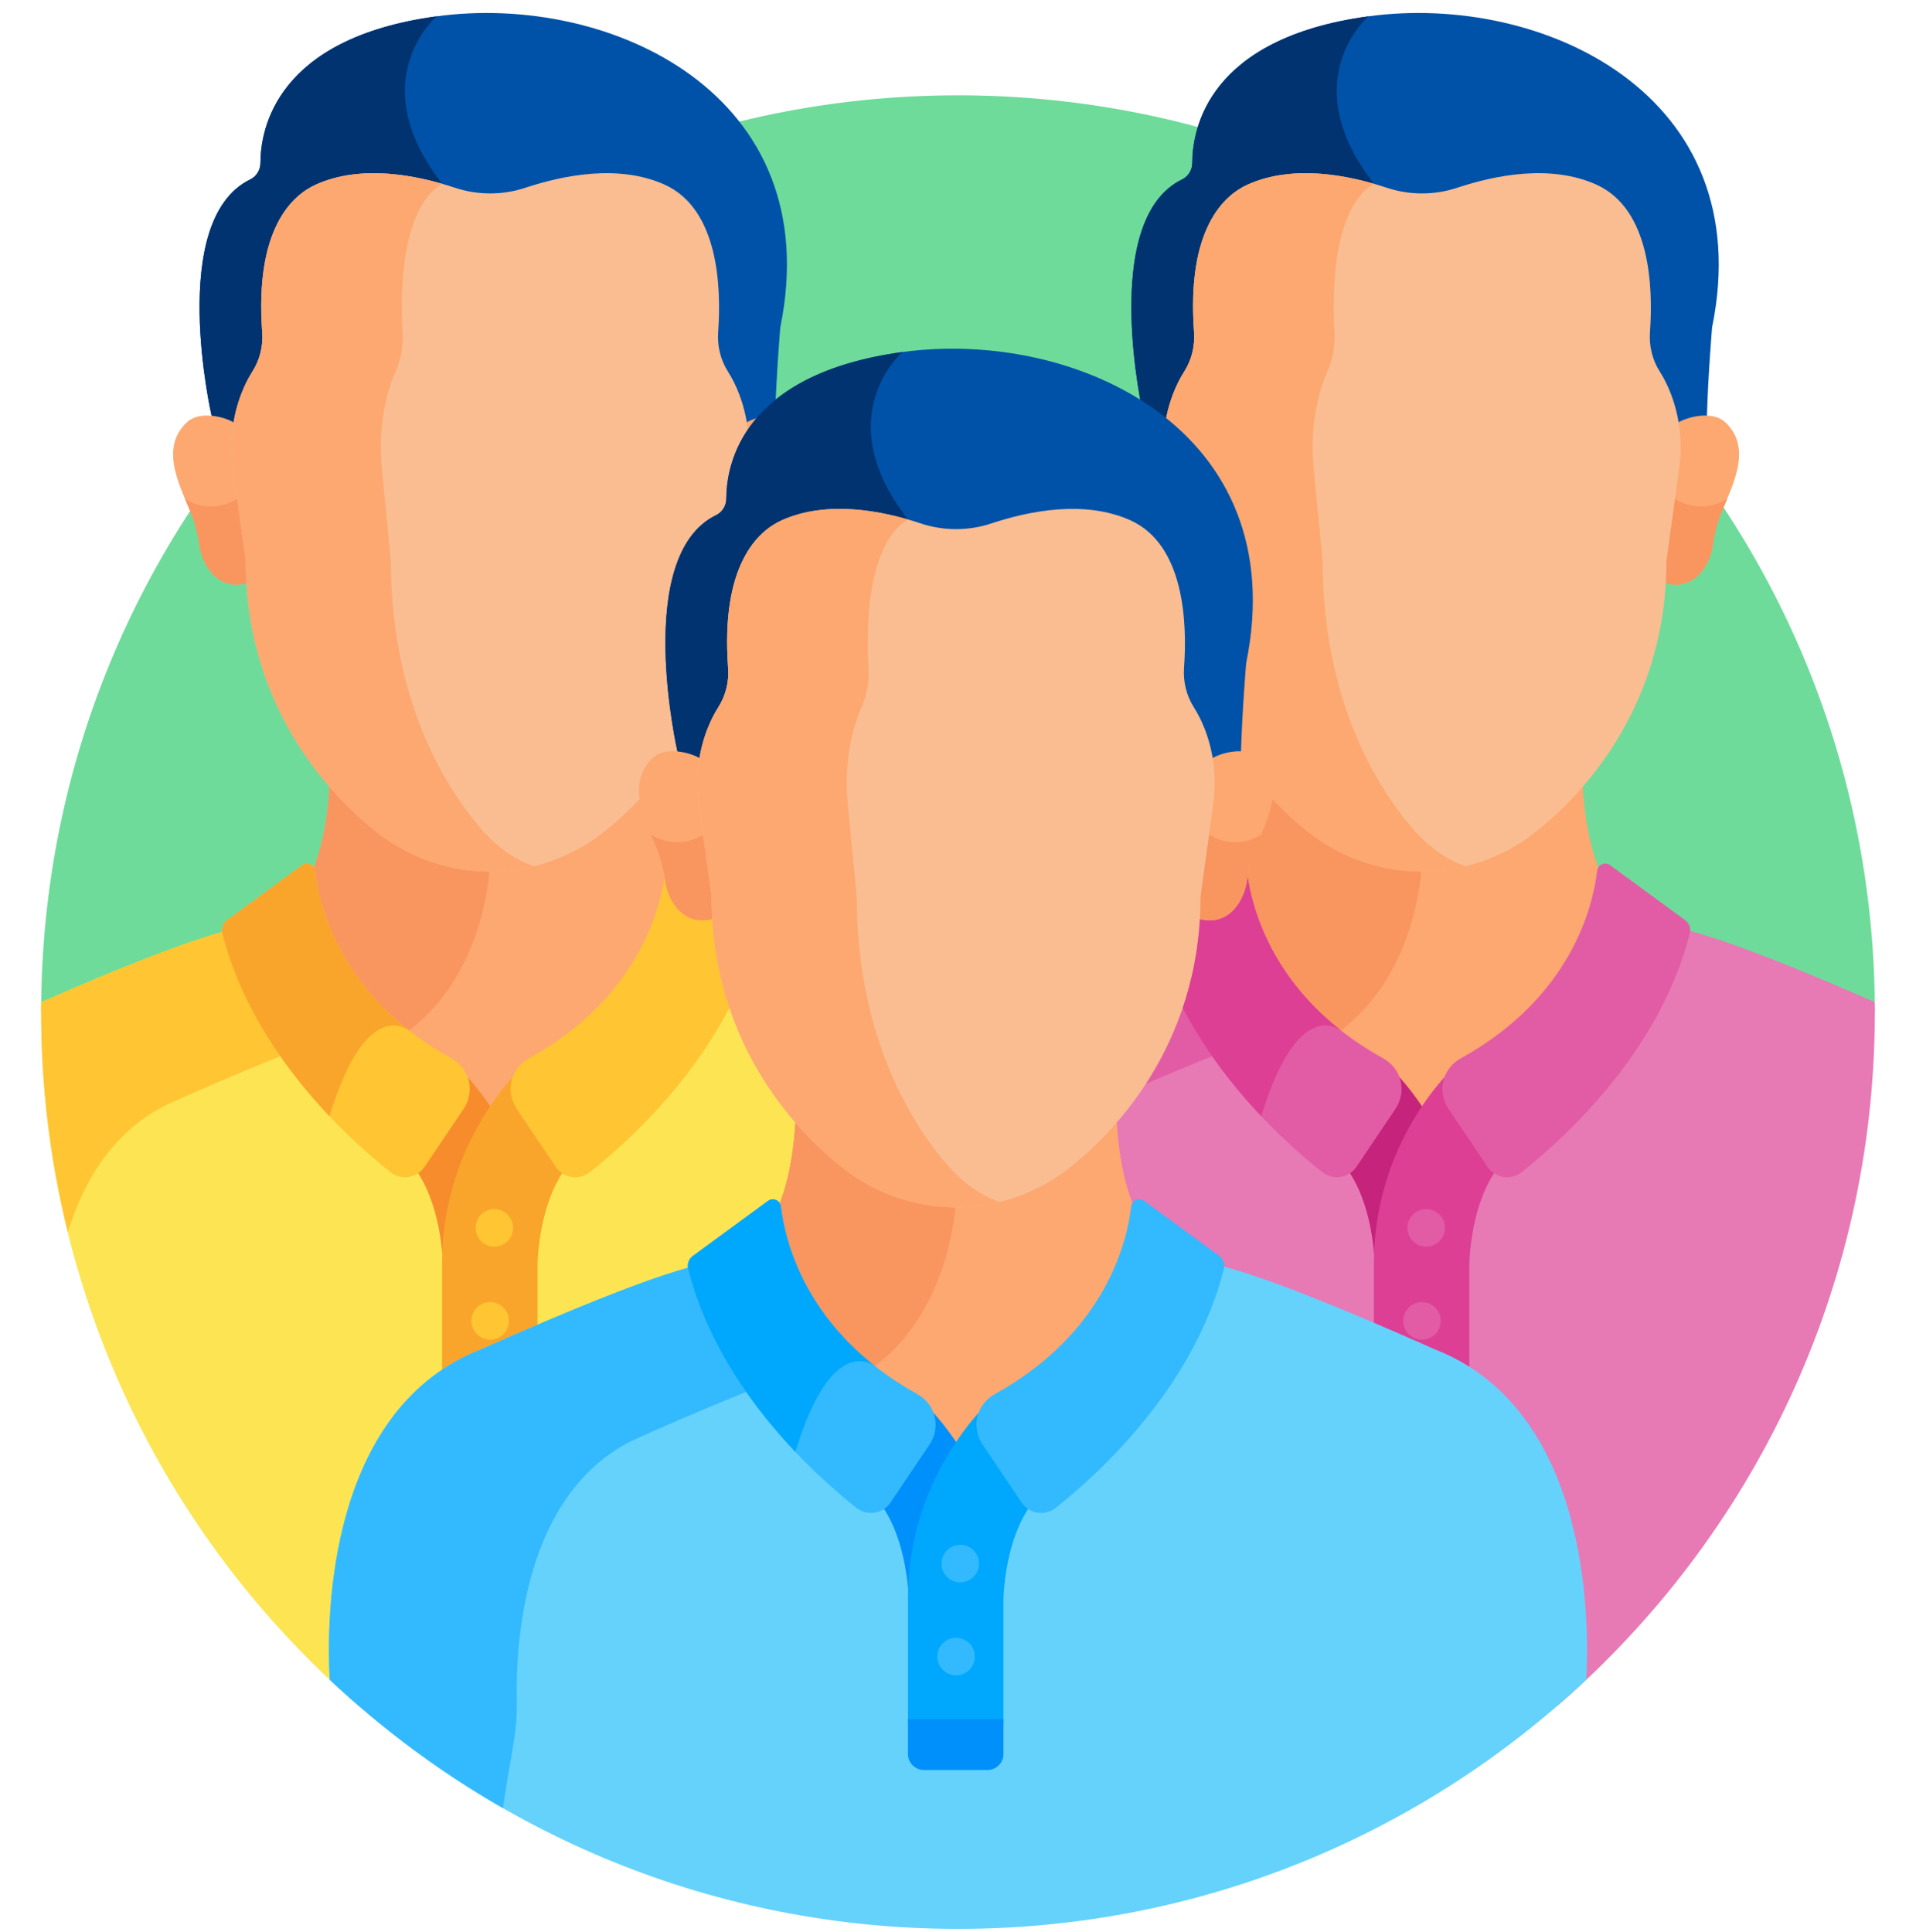 <svg width="120" height="121" viewBox="0 0 120 121" fill="none" xmlns="http://www.w3.org/2000/svg">
<g clip-path="url(#clip0)">
<path d="M60 5.97C28.287 5.97 2.578 31.678 2.578 63.392H117.422C117.422 31.678 91.713 5.97 60 5.97Z" fill="#6EDB9A"/>
<path d="M85.706 1.022C75.633 2.395 74.676 8.105 74.671 10.201C74.671 10.64 74.427 11.047 74.032 11.239C68.793 13.788 71.618 26.072 71.618 26.072C72.144 26.107 72.694 26.32 73.105 26.519C73.206 25.893 73.37 25.277 73.602 24.681C73.778 24.227 73.999 23.769 74.275 23.336C74.754 22.584 74.973 21.697 74.908 20.811C74.719 18.248 74.81 13.198 78.193 11.676C81.058 10.387 84.573 11.133 86.815 11.879C88.271 12.363 89.848 12.363 91.304 11.879C93.546 11.133 97.061 10.387 99.927 11.676C103.3 13.194 103.4 18.219 103.213 20.789C103.149 21.682 103.361 22.578 103.844 23.336C104.129 23.783 104.355 24.257 104.535 24.725C104.758 25.307 104.916 25.909 105.014 26.519C105.532 26.268 106.272 25.995 106.905 26.085C106.983 23.399 107.23 20.503 107.23 20.503C110.216 5.884 96.551 -0.455 85.706 1.022Z" fill="#0052A9"/>
<path d="M85.706 1.023C75.633 2.395 74.676 8.106 74.671 10.201C74.671 10.64 74.427 11.047 74.032 11.24C68.793 13.789 71.618 26.072 71.618 26.072C72.144 26.108 72.695 26.321 73.105 26.52C73.206 25.893 73.37 25.277 73.602 24.682C73.778 24.228 73.999 23.769 74.276 23.336C74.755 22.584 74.973 21.697 74.908 20.811C74.719 18.248 74.81 13.199 78.193 11.677C80.8 10.504 83.941 11.016 86.175 11.679C86.133 11.624 86.095 11.568 86.052 11.512C81.018 5.051 85.706 1.023 85.706 1.023Z" fill="#003370"/>
<path d="M117.422 63.392C117.422 63.183 117.416 62.975 117.414 62.767C106.704 58.08 105.369 58.283 104.187 57.889C104.225 57.925 104.258 57.967 104.283 58.016C104.239 58.382 104.474 58.322 103.613 60.536C101.829 64.964 98.584 68.853 94.824 71.826C94.444 72.126 93.918 72.147 93.515 71.878C92.867 71.445 91.725 75.535 91.787 76.696C91.809 77.393 91.792 76.564 91.798 86.028C91.798 86.401 91.489 86.704 91.11 86.704C91.078 86.704 87.13 86.704 87.25 86.704C86.87 86.704 86.561 86.401 86.561 86.028C86.567 76.569 86.55 77.391 86.572 76.697C86.572 76.69 86.572 76.676 86.572 76.668C86.412 74.622 85.43 71.487 84.844 71.878C84.442 72.147 83.916 72.126 83.536 71.826C79.776 68.853 76.531 64.964 74.746 60.536C73.885 58.322 74.12 58.382 74.076 58.016C74.101 57.967 74.135 57.926 74.172 57.889C72.933 58.302 71.524 58.059 59.3 63.493C58.706 63.726 58.364 63.906 58.107 64.028L58.108 64.03C48.191 69.136 49.894 84.973 49.894 84.973C49.014 88.135 48.534 99.265 48.303 102.643C48.148 104.903 49.946 106.818 52.211 106.818H97.57C109.729 96.289 117.422 80.739 117.422 63.392Z" fill="#E779B5"/>
<path d="M61.552 85.505C61.473 81.772 62.001 72.694 68.651 69.27L68.65 69.267C69.942 68.652 74.707 66.589 77.508 65.533C76.397 63.967 75.455 62.295 74.746 60.536C73.885 58.322 74.12 58.382 74.076 58.016C74.101 57.967 74.134 57.926 74.171 57.889C72.932 58.302 71.524 58.059 59.299 63.493C58.705 63.726 58.363 63.905 58.106 64.028L58.108 64.031C48.19 69.136 49.893 84.973 49.893 84.973C49.013 88.135 48.533 99.266 48.302 102.643C48.147 104.903 49.945 106.818 52.21 106.818H60.135C60.291 98.098 61.623 88.829 61.552 85.505Z" fill="#E25CA5"/>
<path d="M77.865 54.768L78.07 55.897C78.07 55.897 78.076 55.923 78.076 55.923C78.136 56.183 78.204 56.444 78.277 56.7L78.289 56.739C78.314 56.824 78.34 56.91 78.367 56.995L78.383 57.047C78.411 57.136 78.44 57.226 78.472 57.321L78.483 57.352C79.158 59.335 80.633 62.224 83.823 64.732C84.649 65.382 85.553 65.979 86.508 66.507C86.937 66.745 87.249 67.106 87.412 67.551C87.423 67.581 87.439 67.608 87.46 67.631C87.949 68.182 88.417 68.788 88.85 69.432C88.944 69.57 89.174 69.57 89.266 69.432C89.698 68.79 90.167 68.184 90.66 67.629C90.681 67.605 90.698 67.578 90.708 67.548C90.871 67.104 91.183 66.744 91.611 66.507C98.47 62.714 99.945 57.122 100.259 54.727C99.419 52.805 99.151 50.429 99.088 48.605C98.076 49.785 97.012 50.772 95.996 51.561C94.017 53.098 91.575 53.932 89.059 53.932C86.544 53.932 84.101 53.097 82.122 51.561C81.106 50.772 80.043 49.785 79.03 48.605C78.967 50.429 78.699 52.805 77.86 54.728L77.865 54.768Z" fill="#FCA870"/>
<path d="M83.822 64.732C84.649 65.382 85.553 65.979 86.508 66.507C86.937 66.745 87.249 67.106 87.412 67.551C87.422 67.581 87.439 67.608 87.46 67.631C87.949 68.182 88.417 68.788 88.85 69.432C88.944 69.57 89.173 69.57 89.266 69.432C89.697 68.79 90.166 68.184 90.66 67.629C90.681 67.605 90.697 67.578 90.708 67.548C90.871 67.104 91.183 66.744 91.611 66.507C98.47 62.714 99.945 57.122 100.259 54.727C99.419 52.805 99.151 50.429 99.088 48.605C98.075 49.785 97.012 50.772 95.996 51.561C94.017 53.098 91.575 53.932 89.059 53.932C86.544 53.932 84.101 53.097 82.122 51.561C81.106 50.772 80.043 49.785 79.03 48.605C78.967 50.429 78.699 52.805 77.859 54.728C77.999 55.095 78.43 60.492 83.822 64.732Z" fill="#FCA870"/>
<path d="M82.123 51.561C81.107 50.772 80.043 49.785 79.031 48.605C78.968 50.429 78.699 52.805 77.86 54.728C78.162 55.592 78.497 60.51 83.767 64.687C83.838 64.637 83.909 64.587 83.977 64.535C88.939 60.788 89.06 53.932 89.06 53.932C86.544 53.932 84.102 53.097 82.123 51.561Z" fill="#F9955F"/>
<path d="M108.038 26.434C107.253 25.715 105.69 26.079 105.015 26.52C105.163 27.441 105.171 28.384 105.043 29.315L104.246 35.123C104.246 35.59 104.231 36.05 104.204 36.501C106.148 37.087 107.114 35.342 107.277 34.144C107.347 33.629 107.461 33.12 107.62 32.624C108.137 31.009 110.003 28.235 108.038 26.434Z" fill="#FCA870"/>
<path d="M106.545 31.727C105.89 31.727 105.285 31.516 104.79 31.162L104.246 35.123C104.246 35.591 104.231 36.05 104.204 36.501C106.148 37.088 107.114 35.342 107.277 34.144C107.347 33.629 107.461 33.121 107.62 32.625C107.748 32.226 107.957 31.757 108.171 31.249C107.701 31.55 107.144 31.727 106.545 31.727Z" fill="#F9955F"/>
<path d="M70.082 26.434C70.866 25.715 72.429 26.079 73.105 26.52C72.956 27.441 72.948 28.384 73.076 29.315L73.873 35.123C73.873 35.59 73.888 36.05 73.915 36.501C71.971 37.087 71.005 35.342 70.843 34.144C70.772 33.629 70.658 33.12 70.499 32.624C69.982 31.009 68.116 28.235 70.082 26.434Z" fill="#FCA870"/>
<path d="M73.33 31.161C72.835 31.516 72.23 31.727 71.575 31.727C70.975 31.727 70.418 31.55 69.948 31.249C70.162 31.757 70.372 32.226 70.5 32.624C70.658 33.12 70.773 33.629 70.843 34.144C71.005 35.342 71.971 37.087 73.915 36.501C73.888 36.05 73.874 35.59 73.874 35.122L73.33 31.161Z" fill="#F9955F"/>
<path d="M89.236 69.558C87.869 67.446 86.521 66.336 86.521 66.336L83.038 71.929C85.547 73.544 85.995 77.489 86.075 78.76C86.283 74.675 87.831 71.571 89.236 69.558Z" fill="#C6237C"/>
<path d="M92.027 86.908V79.164C92.027 79.164 92.07 73.867 95.081 71.929L91.598 66.336C91.598 66.336 86.049 70.896 86.049 79.164V86.908H92.027Z" fill="#DD3F95"/>
<path d="M86.629 66.288C79.684 62.447 78.345 56.728 78.089 54.538C78.043 54.15 77.594 53.958 77.279 54.189L72.578 57.636C72.327 57.82 72.207 58.137 72.282 58.439C74.153 65.884 80.166 71.32 82.816 73.416C83.491 73.949 84.475 73.794 84.955 73.081C85.634 72.072 86.595 70.645 87.387 69.467C88.127 68.367 87.79 66.93 86.629 66.288Z" fill="#E25CA5"/>
<path d="M83.978 64.535C79.326 60.878 78.309 56.414 78.089 54.538C78.043 54.15 77.594 53.958 77.279 54.189L72.578 57.636C72.327 57.82 72.207 58.138 72.282 58.439C73.479 63.204 76.372 67.143 78.995 69.913C81.078 63.077 83.4 64.136 83.978 64.535Z" fill="#DD3F95"/>
<path d="M105.542 57.636L100.84 54.189C100.525 53.958 100.076 54.15 100.031 54.538C99.774 56.728 98.435 62.447 91.49 66.288C90.33 66.93 89.992 68.367 90.732 69.467C91.525 70.645 92.485 72.072 93.164 73.082C93.644 73.795 94.628 73.95 95.303 73.416C97.953 71.321 103.967 65.884 105.837 58.44C105.913 58.137 105.793 57.82 105.542 57.636Z" fill="#E25CA5"/>
<path d="M89.321 78.08C89.97 78.08 90.496 77.554 90.496 76.906C90.496 76.257 89.97 75.732 89.321 75.732C88.673 75.732 88.147 76.257 88.147 76.906C88.147 77.554 88.673 78.08 89.321 78.08Z" fill="#E25CA5"/>
<path d="M89.06 83.905C89.708 83.905 90.234 83.379 90.234 82.731C90.234 82.082 89.708 81.556 89.06 81.556C88.411 81.556 87.885 82.082 87.885 82.731C87.885 83.379 88.411 83.905 89.06 83.905Z" fill="#E25CA5"/>
<path d="M104.652 24.681C104.454 24.163 104.217 23.689 103.95 23.268C103.492 22.551 103.275 21.673 103.338 20.798C103.541 18.004 103.373 13.09 99.978 11.562C97.127 10.279 93.666 10.962 91.265 11.76C89.843 12.234 88.276 12.233 86.855 11.76C84.453 10.962 80.993 10.279 78.141 11.562C76.681 12.219 74.304 14.296 74.783 20.82C74.846 21.68 74.628 22.549 74.17 23.269C73.91 23.677 73.68 24.137 73.485 24.636C72.916 26.099 72.731 27.723 72.952 29.331L73.748 35.123C73.748 44.713 79.551 50.255 82.046 52.192C84.037 53.738 86.528 54.59 89.06 54.59C91.591 54.59 94.082 53.738 96.073 52.192C98.568 50.254 104.371 44.713 104.37 35.14L105.167 29.332C105.386 27.74 105.208 26.131 104.652 24.681Z" fill="#F9BD91"/>
<path d="M88.742 52.192C86.967 50.255 82.838 44.713 82.838 35.123L82.272 29.331C82.115 27.723 82.246 26.099 82.651 24.636C82.79 24.137 82.953 23.677 83.138 23.269C83.465 22.549 83.619 21.68 83.575 20.82C83.233 14.296 84.925 12.219 85.964 11.562C85.993 11.544 86.023 11.53 86.052 11.512C83.722 10.839 80.689 10.415 78.141 11.562C76.681 12.219 74.303 14.296 74.783 20.82C74.846 21.68 74.628 22.549 74.17 23.269C73.91 23.677 73.679 24.137 73.485 24.636C72.915 26.099 72.731 27.723 72.952 29.331L73.748 35.123C73.748 44.713 79.551 50.255 82.046 52.192C84.037 53.738 86.528 54.59 89.06 54.59C89.983 54.59 90.9 54.476 91.79 54.257C90.687 53.876 89.643 53.175 88.742 52.192Z" fill="#FCA870"/>
<path d="M27.346 1.022C17.274 2.395 16.317 8.105 16.312 10.201C16.311 10.64 16.068 11.047 15.673 11.239C10.434 13.788 13.258 26.072 13.258 26.072C13.784 26.107 14.335 26.32 14.746 26.519C14.846 25.893 15.011 25.277 15.242 24.681C15.419 24.227 15.64 23.769 15.916 23.336C16.395 22.584 16.613 21.697 16.548 20.811C16.36 18.248 16.451 13.198 19.833 11.676C22.699 10.387 26.214 11.133 28.456 11.879C29.912 12.363 31.489 12.363 32.945 11.879C35.187 11.133 38.702 10.387 41.567 11.676C44.94 13.194 45.04 18.219 44.854 20.789C44.789 21.682 45.002 22.578 45.484 23.336C45.77 23.783 45.996 24.257 46.175 24.725C46.398 25.307 46.557 25.909 46.655 26.519C47.173 26.268 47.913 25.995 48.546 26.085C48.623 23.399 48.871 20.503 48.871 20.503C51.856 5.884 38.191 -0.455 27.346 1.022Z" fill="#0052A9"/>
<path d="M27.346 1.023C17.274 2.395 16.317 8.106 16.312 10.201C16.311 10.64 16.068 11.047 15.673 11.24C10.433 13.789 13.258 26.072 13.258 26.072C13.784 26.108 14.335 26.321 14.746 26.52C14.846 25.893 15.011 25.277 15.242 24.682C15.419 24.228 15.64 23.769 15.916 23.336C16.395 22.584 16.614 21.697 16.548 20.811C16.36 18.248 16.451 13.199 19.833 11.677C22.44 10.504 25.581 11.016 27.816 11.679C27.774 11.624 27.736 11.568 27.693 11.512C22.658 5.051 27.346 1.023 27.346 1.023Z" fill="#003370"/>
<path d="M70.107 84.973C70.107 84.973 71.809 69.136 61.892 64.031L61.893 64.028C61.637 63.906 61.295 63.726 60.701 63.493C48.476 58.059 47.067 58.302 45.828 57.889C45.865 57.926 45.899 57.967 45.924 58.016C45.88 58.383 46.115 58.322 45.254 60.536C43.469 64.964 40.225 68.853 36.465 71.827C36.085 72.127 35.559 72.147 35.156 71.878C34.508 71.445 33.366 75.535 33.428 76.697C33.45 77.393 33.433 76.564 33.439 86.028C33.439 86.401 33.13 86.705 32.751 86.705C32.719 86.705 28.771 86.705 28.891 86.705C28.511 86.705 28.202 86.401 28.202 86.028C28.208 76.569 28.191 77.391 28.213 76.698C28.213 76.69 28.213 76.677 28.213 76.669C28.053 74.622 27.071 71.487 26.485 71.878C26.083 72.147 25.557 72.127 25.177 71.827C21.417 68.853 18.172 64.964 16.387 60.536C15.526 58.322 15.761 58.383 15.718 58.016C15.742 57.967 15.776 57.926 15.813 57.889C14.632 58.283 13.297 58.08 2.587 62.767C2.584 62.975 2.578 63.183 2.578 63.392C2.578 80.739 10.271 96.289 22.43 106.818H67.79C70.055 106.818 71.853 104.903 71.698 102.643C71.467 99.266 70.987 88.135 70.107 84.973Z" fill="#FCE453"/>
<path d="M4.249 77.179C5.209 74.046 7 70.965 10.292 69.27L10.291 69.267C11.583 68.652 16.348 66.589 19.149 65.533C18.038 63.967 17.096 62.295 16.387 60.536C15.526 58.322 15.761 58.382 15.717 58.016C15.742 57.967 15.775 57.926 15.813 57.889C14.632 58.283 13.297 58.08 2.586 62.767C2.584 62.975 2.578 63.183 2.578 63.392C2.578 68.145 3.16 72.762 4.249 77.179Z" fill="#FFC533"/>
<path d="M19.506 54.768L19.711 55.897C19.711 55.897 19.717 55.923 19.717 55.923C19.777 56.183 19.845 56.444 19.918 56.7L19.93 56.739C19.954 56.824 19.981 56.91 20.007 56.995L20.023 57.047C20.052 57.136 20.081 57.226 20.113 57.321L20.124 57.352C20.799 59.335 22.274 62.224 25.463 64.732C26.29 65.382 27.194 65.979 28.149 66.507C28.578 66.745 28.89 67.106 29.053 67.551C29.064 67.581 29.08 67.608 29.101 67.631C29.59 68.182 30.058 68.788 30.492 69.432C30.585 69.57 30.815 69.57 30.907 69.432C31.339 68.79 31.808 68.184 32.301 67.629C32.323 67.605 32.339 67.578 32.349 67.548C32.513 67.104 32.825 66.744 33.252 66.507C40.112 62.714 41.587 57.122 41.9 54.727C41.061 52.805 40.793 50.429 40.73 48.605C39.717 49.785 38.654 50.772 37.638 51.561C35.658 53.098 33.216 53.932 30.701 53.932C28.185 53.932 25.743 53.097 23.764 51.561C22.748 50.772 21.684 49.785 20.672 48.605C20.609 50.429 20.341 52.805 19.501 54.728L19.506 54.768Z" fill="#FCA870"/>
<path d="M25.463 64.732C26.29 65.382 27.193 65.979 28.148 66.507C28.578 66.745 28.89 67.106 29.052 67.551C29.063 67.581 29.079 67.608 29.1 67.631C29.59 68.182 30.058 68.788 30.491 69.432C30.585 69.57 30.814 69.57 30.907 69.432C31.338 68.79 31.807 68.184 32.301 67.629C32.322 67.605 32.338 67.578 32.349 67.548C32.512 67.104 32.824 66.744 33.252 66.507C40.111 62.714 41.586 57.122 41.9 54.727C41.06 52.805 40.792 50.429 40.729 48.605C39.716 49.785 38.653 50.772 37.637 51.561C35.658 53.098 33.216 53.932 30.7 53.932C28.185 53.932 25.742 53.097 23.763 51.561C22.747 50.772 21.684 49.785 20.671 48.605C20.608 50.429 20.34 52.805 19.501 54.728C19.64 55.095 20.07 60.492 25.463 64.732Z" fill="#FCA870"/>
<path d="M23.763 51.561C22.747 50.772 21.684 49.785 20.671 48.605C20.608 50.429 20.34 52.805 19.501 54.728C19.802 55.592 20.138 60.51 25.408 64.687C25.479 64.637 25.549 64.587 25.618 64.535C30.58 60.788 30.701 53.932 30.701 53.932C28.185 53.932 25.742 53.097 23.763 51.561Z" fill="#F9955F"/>
<path d="M49.678 26.434C48.894 25.715 47.331 26.079 46.655 26.52C46.803 27.441 46.812 28.384 46.684 29.315L45.886 35.123C45.886 35.59 45.872 36.05 45.845 36.501C47.789 37.087 48.755 35.342 48.917 34.144C48.987 33.629 49.102 33.12 49.261 32.624C49.778 31.009 51.644 28.235 49.678 26.434Z" fill="#FCA870"/>
<path d="M48.186 31.727C47.53 31.727 46.925 31.516 46.43 31.162L45.886 35.123C45.886 35.591 45.872 36.05 45.845 36.501C47.789 37.088 48.755 35.342 48.917 34.144C48.987 33.629 49.102 33.121 49.261 32.625C49.389 32.226 49.598 31.757 49.812 31.249C49.342 31.55 48.785 31.727 48.186 31.727Z" fill="#F9955F"/>
<path d="M11.723 26.434C12.507 25.715 14.07 26.079 14.746 26.52C14.598 27.441 14.589 28.384 14.717 29.315L15.514 35.123C15.514 35.59 15.529 36.05 15.556 36.501C13.612 37.087 12.646 35.342 12.484 34.144C12.414 33.629 12.299 33.12 12.14 32.624C11.623 31.009 9.757 28.235 11.723 26.434Z" fill="#FCA870"/>
<path d="M14.971 31.161C14.476 31.516 13.871 31.727 13.215 31.727C12.616 31.727 12.059 31.55 11.589 31.249C11.803 31.757 12.013 32.226 12.14 32.624C12.299 33.12 12.414 33.629 12.484 34.144C12.646 35.342 13.612 37.087 15.556 36.501C15.529 36.05 15.514 35.59 15.514 35.122L14.971 31.161Z" fill="#F9955F"/>
<path d="M30.877 69.558C29.51 67.446 28.162 66.336 28.162 66.336L24.679 71.929C27.188 73.544 27.636 77.489 27.716 78.76C27.924 74.675 29.471 71.571 30.877 69.558Z" fill="#F78C2D"/>
<path d="M33.667 86.908V79.164C33.667 79.164 33.711 73.867 36.721 71.929L33.239 66.336C33.239 66.336 27.69 70.896 27.69 79.164V86.908H33.667Z" fill="#F9A52B"/>
<path d="M28.27 66.288C21.325 62.447 19.986 56.728 19.73 54.538C19.684 54.15 19.235 53.958 18.92 54.189L14.219 57.636C13.968 57.82 13.848 58.137 13.923 58.439C15.794 65.884 21.807 71.32 24.457 73.416C25.132 73.949 26.116 73.794 26.596 73.081C27.275 72.072 28.236 70.645 29.028 69.467C29.768 68.367 29.43 66.93 28.27 66.288Z" fill="#FFC533"/>
<path d="M25.618 64.535C20.967 60.878 19.949 56.414 19.729 54.538C19.684 54.15 19.235 53.958 18.92 54.189L14.219 57.636C13.967 57.82 13.847 58.138 13.923 58.439C15.12 63.204 18.013 67.143 20.636 69.913C22.718 63.077 25.041 64.136 25.618 64.535Z" fill="#F9A52B"/>
<path d="M47.182 57.636L42.481 54.189C42.166 53.958 41.717 54.15 41.672 54.538C41.415 56.728 40.076 62.447 33.131 66.288C31.971 66.93 31.633 68.367 32.373 69.467C33.165 70.645 34.126 72.072 34.805 73.082C35.285 73.795 36.269 73.95 36.944 73.416C39.594 71.321 45.607 65.884 47.478 58.44C47.554 58.137 47.433 57.82 47.182 57.636Z" fill="#FFC533"/>
<path d="M30.962 78.08C31.61 78.08 32.136 77.555 32.136 76.906C32.136 76.257 31.61 75.732 30.962 75.732C30.313 75.732 29.788 76.257 29.788 76.906C29.788 77.555 30.313 78.08 30.962 78.08Z" fill="#FFC533"/>
<path d="M30.7 83.905C31.349 83.905 31.875 83.379 31.875 82.731C31.875 82.082 31.349 81.556 30.7 81.556C30.052 81.556 29.526 82.082 29.526 82.731C29.526 83.379 30.052 83.905 30.7 83.905Z" fill="#FFC533"/>
<path d="M46.292 24.681C46.094 24.163 45.858 23.689 45.59 23.268C45.133 22.551 44.916 21.673 44.979 20.798C45.181 18.004 45.014 13.09 41.619 11.562C38.767 10.279 35.307 10.962 32.906 11.76C31.483 12.234 29.917 12.233 28.495 11.76C26.094 10.962 22.633 10.279 19.782 11.562C18.322 12.219 15.944 14.296 16.423 20.82C16.486 21.68 16.269 22.549 15.81 23.269C15.55 23.677 15.32 24.137 15.126 24.636C14.556 26.099 14.372 27.723 14.592 29.331L15.389 35.123C15.389 44.713 21.192 50.255 23.686 52.192C25.677 53.738 28.168 54.59 30.7 54.59C33.231 54.59 35.722 53.738 37.714 52.192C40.209 50.254 46.011 44.713 46.01 35.14L46.807 29.332C47.027 27.74 46.848 26.131 46.292 24.681Z" fill="#F9BD91"/>
<path d="M30.383 52.192C28.608 50.255 24.479 44.713 24.479 35.123L23.913 29.331C23.756 27.723 23.887 26.099 24.292 24.636C24.43 24.137 24.594 23.677 24.779 23.269C25.105 22.549 25.26 21.68 25.215 20.82C24.874 14.296 26.566 12.219 27.605 11.562C27.634 11.544 27.664 11.53 27.693 11.512C25.362 10.839 22.33 10.415 19.782 11.562C18.322 12.219 15.944 14.296 16.423 20.82C16.486 21.68 16.269 22.549 15.81 23.269C15.55 23.677 15.32 24.137 15.126 24.636C14.556 26.099 14.372 27.723 14.592 29.331L15.389 35.123C15.389 44.713 21.192 50.255 23.686 52.192C25.678 53.738 28.169 54.59 30.7 54.59C31.623 54.59 32.541 54.476 33.43 54.257C32.327 53.876 31.283 53.175 30.383 52.192Z" fill="#FCA870"/>
<path d="M56.524 22.049C46.452 23.422 45.495 29.132 45.49 31.227C45.489 31.667 45.246 32.074 44.851 32.266C39.612 34.815 42.436 47.099 42.436 47.099C42.962 47.134 43.513 47.347 43.924 47.546C44.024 46.92 44.189 46.304 44.42 45.708C44.597 45.254 44.818 44.796 45.094 44.362C45.573 43.611 45.791 42.724 45.726 41.837C45.538 39.275 45.629 34.225 49.011 32.703C51.877 31.414 55.392 32.16 57.634 32.906C59.09 33.39 60.667 33.39 62.123 32.906C64.365 32.16 67.88 31.414 70.746 32.703C74.118 34.221 74.219 39.246 74.032 41.816C73.968 42.709 74.18 43.605 74.663 44.362C74.948 44.809 75.174 45.284 75.353 45.752C75.576 46.334 75.735 46.935 75.833 47.546C76.351 47.295 77.091 47.022 77.724 47.112C77.801 44.426 78.049 41.53 78.049 41.53C81.035 26.911 67.37 20.571 56.524 22.049Z" fill="#0052A9"/>
<path d="M56.524 22.049C46.452 23.422 45.495 29.132 45.49 31.228C45.489 31.667 45.246 32.074 44.851 32.266C39.611 34.815 42.436 47.099 42.436 47.099C42.962 47.134 43.513 47.347 43.924 47.546C44.025 46.92 44.189 46.304 44.421 45.708C44.597 45.254 44.818 44.796 45.094 44.362C45.574 43.611 45.792 42.724 45.727 41.838C45.538 39.275 45.629 34.225 49.011 32.703C51.618 31.53 54.76 32.043 56.994 32.706C56.952 32.65 56.914 32.594 56.871 32.539C51.836 26.078 56.524 22.049 56.524 22.049Z" fill="#003370"/>
<path d="M91.07 85.057L91.072 85.055C90.815 84.932 90.473 84.753 89.879 84.52C77.654 79.085 76.246 79.329 75.007 78.915C75.044 78.952 75.077 78.993 75.102 79.043C75.058 79.409 75.293 79.349 74.433 81.562C72.648 85.991 69.403 89.879 65.643 92.853C65.263 93.153 64.737 93.173 64.334 92.904C63.686 92.471 62.544 96.562 62.606 97.723C62.628 98.419 62.611 97.591 62.617 107.055C62.617 107.428 62.308 107.731 61.929 107.731C61.897 107.731 57.949 107.731 58.069 107.731C57.689 107.731 57.38 107.428 57.38 107.055C57.386 97.595 57.369 98.417 57.391 97.724C57.391 97.716 57.391 97.703 57.391 97.695C57.231 95.649 56.249 92.513 55.663 92.904C55.261 93.173 54.735 93.153 54.355 92.853C50.595 89.879 47.35 85.991 45.565 81.562C44.704 79.349 44.94 79.409 44.896 79.043C44.921 78.993 44.954 78.953 44.991 78.915C43.752 79.329 42.344 79.085 30.119 84.52C29.525 84.753 29.183 84.932 28.926 85.055L28.927 85.057C20.339 89.479 20.465 101.948 20.653 105.209C30.93 114.883 44.772 120.814 60 120.814C75.227 120.814 89.067 114.884 99.345 105.212C99.532 101.955 99.662 89.48 91.07 85.057Z" fill="#65D2FC"/>
<path d="M45.565 81.562C44.704 79.349 44.939 79.409 44.895 79.043C44.92 78.993 44.953 78.953 44.99 78.915C43.751 79.329 42.343 79.085 30.118 84.52C29.524 84.753 29.182 84.932 28.925 85.055L28.927 85.057C20.338 89.479 20.464 101.948 20.652 105.209C23.93 108.294 27.569 111 31.502 113.253C31.921 110.233 32.415 108.59 32.371 106.532C32.292 102.798 32.82 93.72 39.47 90.296L39.469 90.294C40.761 89.679 45.526 87.616 48.327 86.559C47.216 84.994 46.274 83.322 45.565 81.562Z" fill="#33BAFE"/>
<path d="M48.684 75.795L48.889 76.923C48.89 76.924 48.896 76.95 48.896 76.95C48.955 77.209 49.023 77.471 49.097 77.726L49.108 77.765C49.133 77.85 49.159 77.937 49.186 78.022L49.202 78.073C49.23 78.162 49.26 78.253 49.291 78.347L49.302 78.379C49.977 80.361 51.452 83.251 54.642 85.758C55.468 86.408 56.372 87.006 57.327 87.534C57.756 87.771 58.069 88.132 58.231 88.578C58.242 88.607 58.258 88.635 58.279 88.658C58.769 89.209 59.237 89.815 59.67 90.459C59.763 90.597 59.993 90.597 60.086 90.459C60.517 89.817 60.986 89.21 61.48 88.655C61.501 88.632 61.517 88.604 61.527 88.575C61.691 88.131 62.003 87.771 62.43 87.534C69.289 83.74 70.764 78.148 71.078 75.754C70.239 73.832 69.971 71.456 69.908 69.632C68.895 70.811 67.832 71.798 66.816 72.587C64.836 74.124 62.394 74.959 59.879 74.959C57.363 74.959 54.921 74.124 52.941 72.587C51.925 71.798 50.862 70.811 49.849 69.632C49.787 71.456 49.518 73.832 48.679 75.754L48.684 75.795Z" fill="#FCA870"/>
<path d="M54.641 85.758C55.468 86.408 56.372 87.006 57.327 87.534C57.756 87.771 58.069 88.132 58.231 88.577C58.242 88.607 58.258 88.634 58.279 88.658C58.768 89.209 59.236 89.814 59.669 90.458C59.763 90.597 59.992 90.597 60.085 90.458C60.517 89.817 60.986 89.21 61.479 88.655C61.5 88.631 61.517 88.604 61.527 88.575C61.69 88.13 62.002 87.77 62.43 87.534C69.289 83.74 70.764 78.148 71.078 75.754C70.238 73.832 69.97 71.455 69.907 69.631C68.894 70.811 67.831 71.798 66.815 72.587C64.836 74.124 62.394 74.959 59.878 74.959C57.363 74.959 54.92 74.124 52.941 72.587C51.925 71.798 50.862 70.811 49.849 69.631C49.786 71.455 49.518 73.832 48.679 75.754C48.818 76.121 49.249 81.519 54.641 85.758Z" fill="#FCA870"/>
<path d="M52.942 72.587C51.926 71.798 50.862 70.811 49.849 69.631C49.787 71.455 49.518 73.832 48.679 75.754C48.981 76.618 49.316 81.536 54.586 85.713C54.657 85.663 54.728 85.613 54.796 85.561C59.758 81.815 59.879 74.959 59.879 74.959C57.363 74.959 54.921 74.124 52.942 72.587Z" fill="#F9955F"/>
<path d="M78.856 47.46C78.072 46.741 76.509 47.106 75.833 47.546C75.981 48.468 75.99 49.411 75.862 50.342L75.064 56.149C75.064 56.617 75.05 57.077 75.023 57.528C76.967 58.114 77.933 56.369 78.095 55.171C78.165 54.655 78.28 54.147 78.439 53.651C78.956 52.036 80.822 49.262 78.856 47.46Z" fill="#FCA870"/>
<path d="M77.364 52.754C76.709 52.754 76.103 52.543 75.609 52.188L75.064 56.149C75.064 56.617 75.05 57.077 75.023 57.528C76.967 58.114 77.933 56.369 78.096 55.171C78.165 54.655 78.28 54.147 78.439 53.651C78.566 53.253 78.776 52.784 78.99 52.276C78.52 52.577 77.963 52.754 77.364 52.754Z" fill="#F9955F"/>
<path d="M40.901 47.46C41.685 46.741 43.248 47.106 43.924 47.546C43.776 48.468 43.767 49.411 43.895 50.342L44.692 56.149C44.692 56.617 44.707 57.077 44.734 57.528C42.79 58.114 41.824 56.369 41.662 55.171C41.592 54.655 41.477 54.147 41.318 53.651C40.801 52.036 38.935 49.262 40.901 47.46Z" fill="#FCA870"/>
<path d="M44.148 52.188C43.653 52.543 43.049 52.754 42.393 52.754C41.794 52.754 41.237 52.577 40.767 52.276C40.981 52.784 41.191 53.253 41.318 53.651C41.477 54.147 41.592 54.656 41.661 55.171C41.824 56.369 42.79 58.114 44.734 57.528C44.707 57.077 44.692 56.617 44.692 56.15L44.148 52.188Z" fill="#F9955F"/>
<path d="M60.055 90.585C58.688 88.472 57.34 87.363 57.34 87.363L53.857 92.956C56.366 94.571 56.814 98.516 56.894 99.787C57.102 95.702 58.649 92.598 60.055 90.585Z" fill="#0090FC"/>
<path d="M62.845 107.935V100.19C62.845 100.19 62.889 94.894 65.9 92.956L62.417 87.363C62.417 87.363 56.868 91.922 56.868 100.19V107.935H62.845Z" fill="#00A8FD"/>
<path d="M57.448 87.315C50.503 83.474 49.164 77.755 48.908 75.564C48.862 75.176 48.413 74.985 48.098 75.216L43.397 78.662C43.146 78.846 43.026 79.164 43.101 79.466C44.972 86.911 50.985 92.347 53.635 94.442C54.31 94.976 55.294 94.821 55.774 94.108C56.453 93.098 57.414 91.671 58.206 90.493C58.946 89.394 58.608 87.956 57.448 87.315Z" fill="#33BAFE"/>
<path d="M54.797 85.562C50.145 81.905 49.128 77.441 48.908 75.565C48.862 75.177 48.413 74.985 48.098 75.216L43.397 78.663C43.146 78.847 43.026 79.164 43.101 79.466C44.298 84.23 47.191 88.17 49.814 90.94C51.896 84.104 54.219 85.162 54.797 85.562Z" fill="#00A8FD"/>
<path d="M76.36 78.662L71.659 75.216C71.344 74.985 70.895 75.177 70.849 75.565C70.593 77.755 69.254 83.474 62.309 87.315C61.149 87.957 60.811 89.394 61.551 90.494C62.343 91.672 63.304 93.099 63.983 94.108C64.463 94.822 65.447 94.976 66.122 94.443C68.772 92.347 74.785 86.911 76.656 79.466C76.732 79.164 76.611 78.847 76.36 78.662Z" fill="#33BAFE"/>
<path d="M60.141 99.107C60.789 99.107 61.315 98.581 61.315 97.933C61.315 97.284 60.789 96.758 60.141 96.758C59.492 96.758 58.966 97.284 58.966 97.933C58.966 98.581 59.492 99.107 60.141 99.107Z" fill="#33BAFE"/>
<path d="M59.878 104.932C60.527 104.932 61.053 104.406 61.053 103.757C61.053 103.109 60.527 102.583 59.878 102.583C59.23 102.583 58.704 103.109 58.704 103.757C58.704 104.406 59.23 104.932 59.878 104.932Z" fill="#33BAFE"/>
<path d="M56.868 107.673V109.867C56.868 110.417 57.319 110.862 57.876 110.862H61.838C62.394 110.862 62.845 110.417 62.845 109.867V107.673H56.868Z" fill="#0090FC"/>
<path d="M75.471 45.707C75.273 45.19 75.036 44.715 74.769 44.295C74.311 43.577 74.094 42.7 74.157 41.825C74.359 39.031 74.192 34.117 70.797 32.589C67.946 31.306 64.485 31.988 62.084 32.787C60.662 33.26 59.096 33.26 57.674 32.787C55.273 31.988 51.812 31.305 48.961 32.589C47.5 33.246 45.123 35.322 45.602 41.847C45.665 42.706 45.447 43.576 44.989 44.295C44.729 44.703 44.499 45.163 44.304 45.663C43.735 47.126 43.55 48.749 43.771 50.358L44.567 56.149C44.567 65.74 50.37 71.281 52.865 73.219C54.856 74.765 57.347 75.617 59.879 75.617C62.41 75.617 64.901 74.765 66.892 73.219C69.387 71.281 75.19 65.74 75.189 56.166L75.986 50.359C76.205 48.767 76.027 47.158 75.471 45.707Z" fill="#F9BD91"/>
<path d="M59.561 73.218C57.786 71.281 53.657 65.74 53.657 56.149L53.091 50.358C52.934 48.749 53.065 47.126 53.47 45.663C53.608 45.163 53.772 44.703 53.957 44.295C54.283 43.576 54.438 42.706 54.393 41.847C54.052 35.322 55.744 33.246 56.783 32.589C56.812 32.571 56.842 32.556 56.871 32.539C54.541 31.866 51.508 31.442 48.96 32.589C47.5 33.246 45.122 35.322 45.601 41.847C45.665 42.706 45.447 43.576 44.989 44.295C44.729 44.703 44.498 45.163 44.304 45.663C43.734 47.126 43.55 48.749 43.771 50.358L44.567 56.149C44.567 65.74 50.37 71.281 52.865 73.218C54.856 74.765 57.347 75.617 59.878 75.617C60.801 75.617 61.719 75.502 62.609 75.284C61.505 74.902 60.462 74.201 59.561 73.218Z" fill="#FCA870"/>
</g>
<defs>
<clipPath id="clip0">
<rect y="0.813" width="120" height="120" fill="white"/>
</clipPath>
</defs>
</svg>

